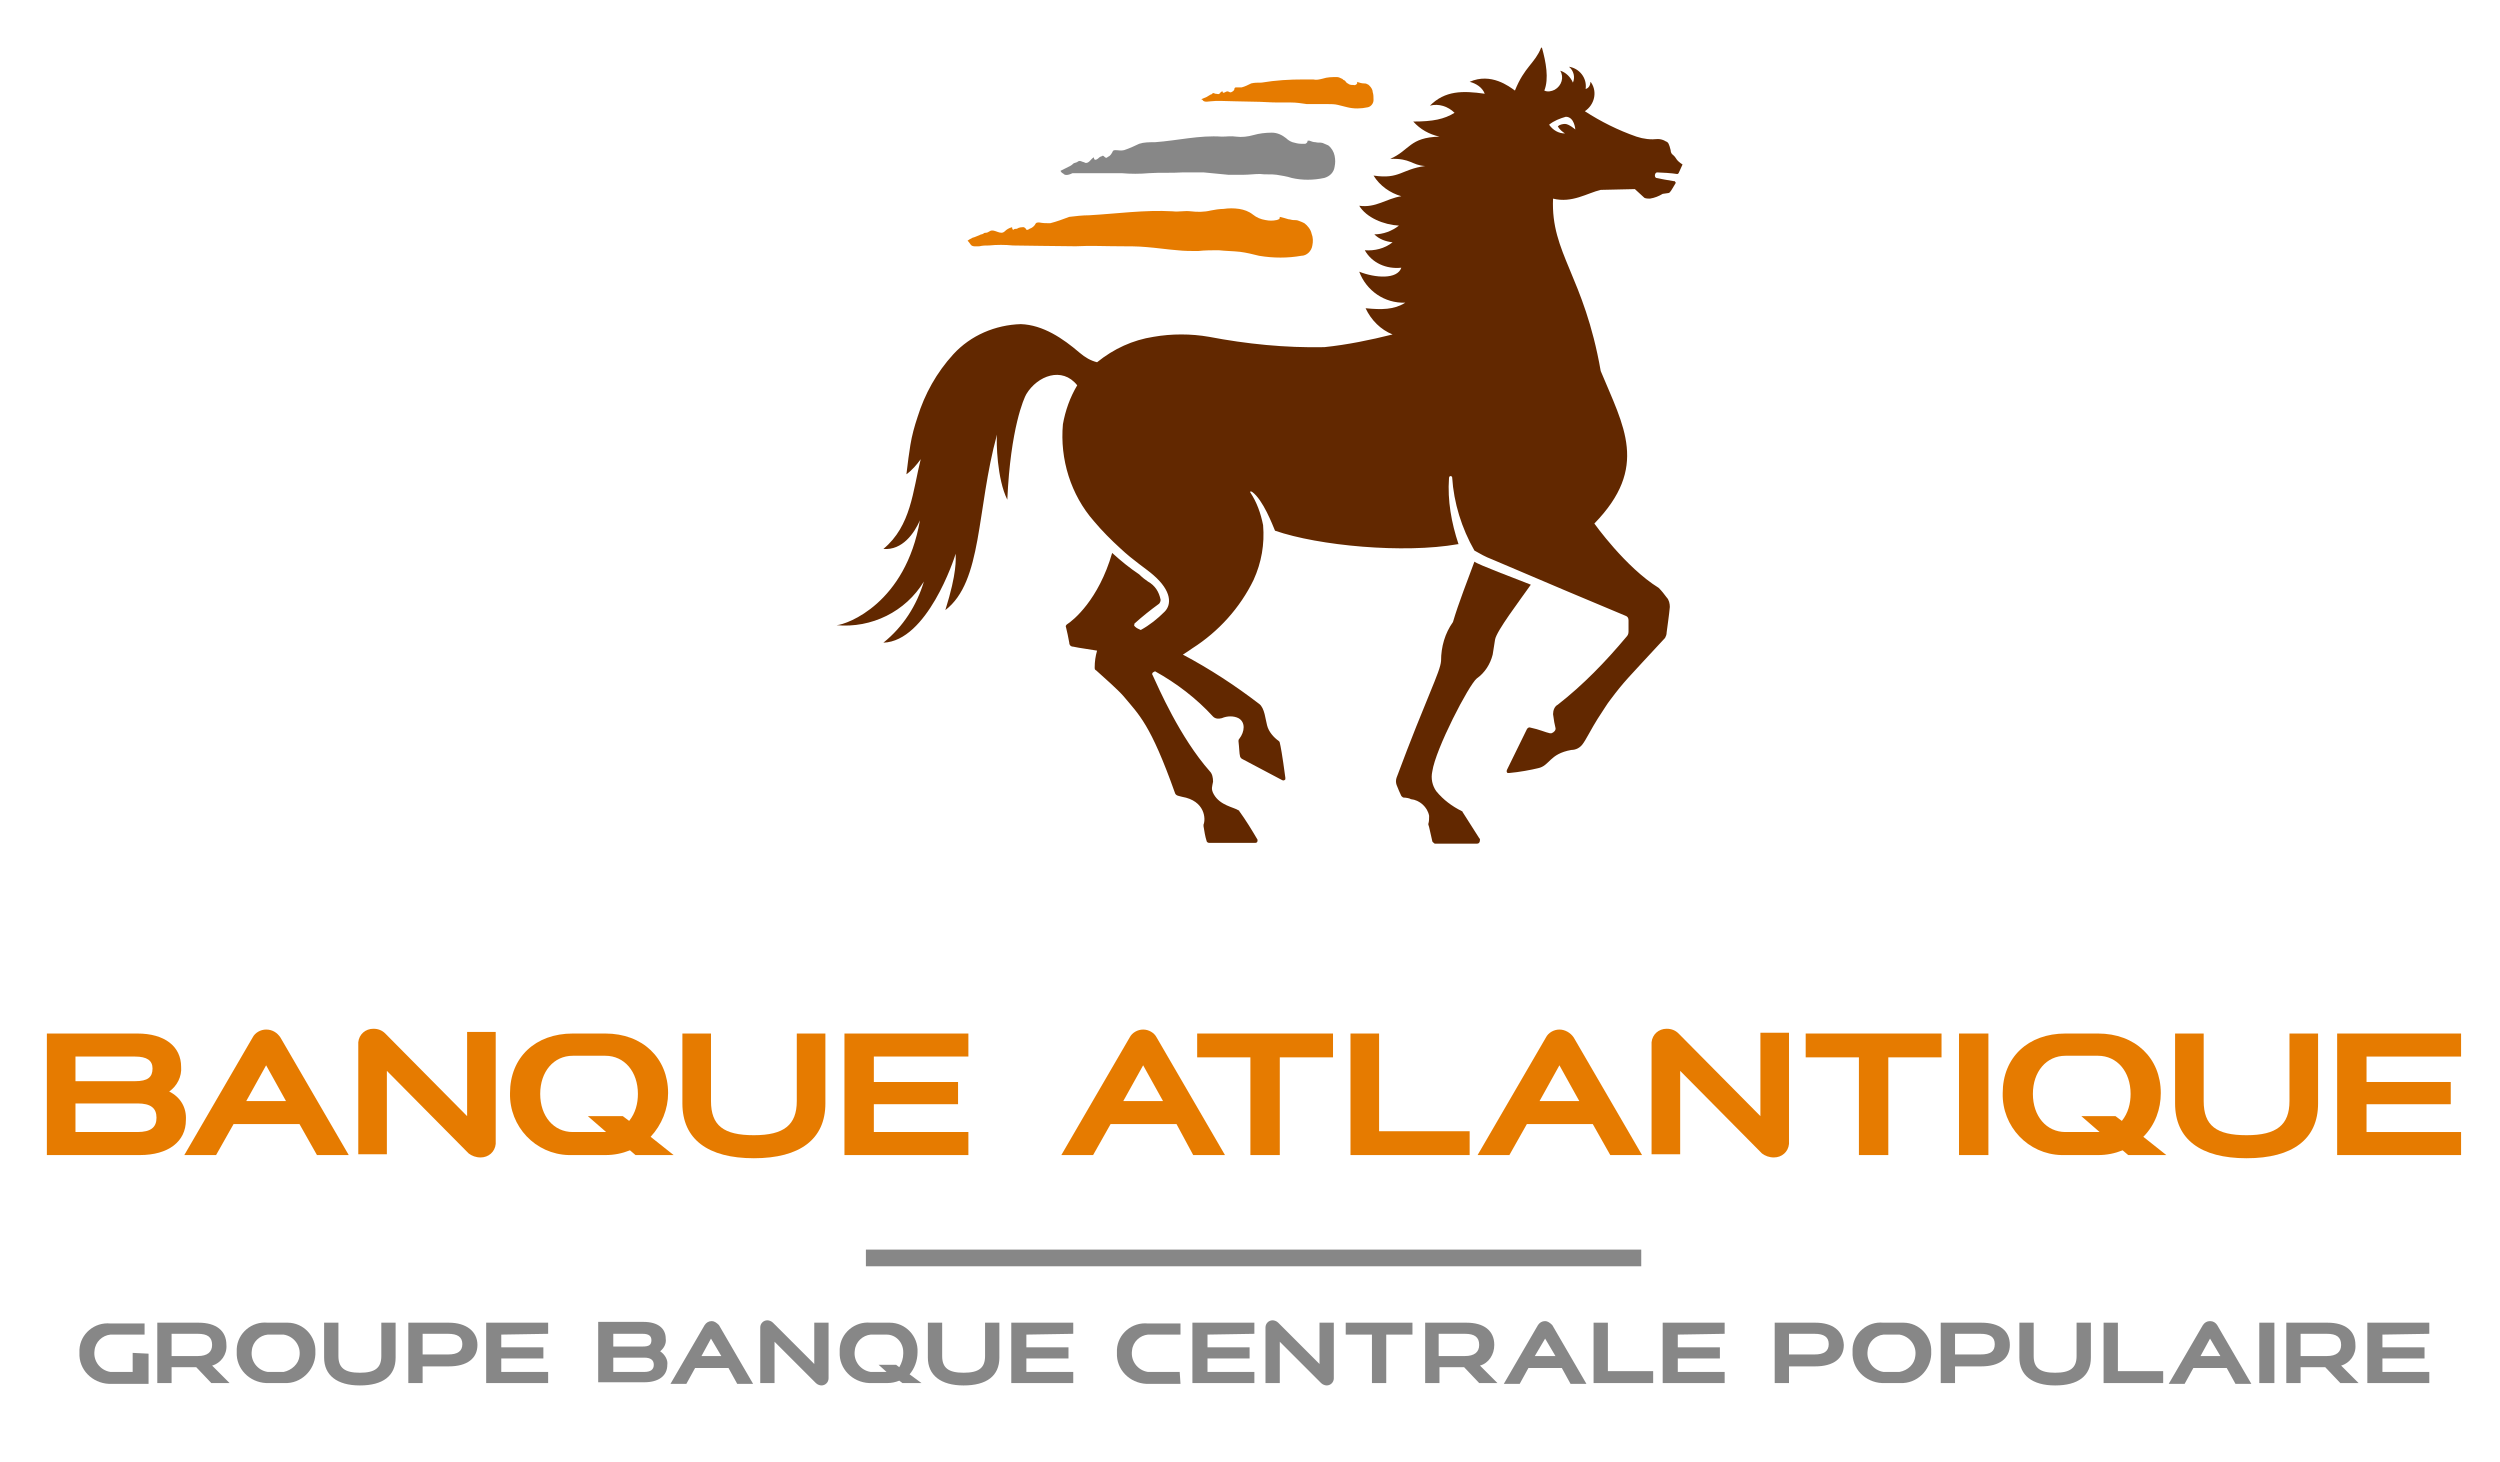 <?xml version="1.0" encoding="utf-8"?>
<!-- Generator: Adobe Illustrator 21.0.0, SVG Export Plug-In . SVG Version: 6.00 Build 0)  -->
<svg version="1.1" id="Calque_1" xmlns="http://www.w3.org/2000/svg" xmlns:xlink="http://www.w3.org/1999/xlink" x="0px" y="0px"
	 viewBox="0 0 314.7 184" style="enable-background:new 0 0 314.7 184;" xml:space="preserve">
<style type="text/css">
	.st0{fill:#878787;}
	.st1{fill:#E67B00;}
	.st2{fill:#622800;}
</style>
<g>
	<g>
		<path class="st0" d="M109,157.3h97.6v2.1H109L109,157.3z"/>
		<g>
			<path class="st1" d="M21.3,137.4c1-0.7,1.6-1.9,1.5-3.1c0-2.6-2.1-4.2-5.5-4.2H5.9v15.3h11.7c3.6,0,5.8-1.7,5.8-4.4
				C23.5,139.4,22.7,138.1,21.3,137.4z M19.2,134.5c0,1.1-0.6,1.6-2.2,1.6H9.5V133H17C18.5,133,19.2,133.5,19.2,134.5L19.2,134.5z
				 M17.3,142.5H9.5v-3.6h7.8c1.7,0,2.4,0.6,2.4,1.8S19,142.5,17.3,142.5L17.3,142.5z"/>
			<path class="st1" d="M84.1,137.6c0-4.4-3.2-7.5-7.9-7.5h-4.1c-4.7,0-7.9,3-7.9,7.5c-0.1,4.2,3.2,7.7,7.4,7.8c0.2,0,0.3,0,0.5,0
				h4.1c1.1,0,2.1-0.2,3.1-0.6l0.7,0.6h4.8l-2.9-2.3C83.3,141.6,84.1,139.6,84.1,137.6L84.1,137.6z M76.2,142.5h-4.1
				c-2.4,0-4.1-2-4.1-4.8c0-2.8,1.7-4.8,4.1-4.8h4.1c2.4,0,4.1,2,4.1,4.8c0,1.2-0.3,2.4-1.1,3.4l-0.8-0.6h-4.4l2.3,2
				C76.4,142.5,76.3,142.5,76.2,142.5L76.2,142.5z"/>
			<path class="st1" d="M272,137.6c0-4.4-3.2-7.5-7.9-7.5H260c-4.7,0-7.9,3-7.9,7.5c-0.1,4.2,3.2,7.7,7.4,7.8c0.2,0,0.3,0,0.5,0h4.1
				c1.1,0,2.1-0.2,3.1-0.6l0.7,0.6h4.8l-2.9-2.3C271.3,141.6,272,139.6,272,137.6z M264.1,142.5H260c-2.4,0-4.1-2-4.1-4.8
				c0-2.8,1.7-4.8,4.1-4.8h4.1c2.4,0,4.1,2,4.1,4.8c0,1.2-0.3,2.4-1.1,3.4l-0.8-0.6H262l2.3,2C264.3,142.5,264.2,142.5,264.1,142.5
				L264.1,142.5z"/>
			<path class="st1" d="M100.3,138.6c0,3-1.6,4.3-5.4,4.3s-5.4-1.2-5.4-4.3v-8.5h-3.6v8.8c0,4.5,3.2,6.9,9,6.9s9-2.4,9-6.9v-8.8
				h-3.6L100.3,138.6z"/>
			<path class="st1" d="M288.2,138.6c0,3-1.6,4.3-5.4,4.3s-5.4-1.2-5.4-4.3v-8.5h-3.6v8.8c0,4.5,3.2,6.9,9,6.9s9-2.4,9-6.9v-8.8
				h-3.6L288.2,138.6z"/>
			<path class="st1" d="M121.9,133v-2.9h-15.6v15.3h15.6v-2.9H110V139h10.6v-2.8H110V133L121.9,133z"/>
			<path class="st1" d="M309.8,133v-2.9h-15.6v15.3h15.6v-2.9h-11.9V139h10.6v-2.8h-10.6V133L309.8,133z"/>
			<path class="st1" d="M167.8,130.1v3h-6.7v12.3h-3.7v-12.3h-6.7v-3H167.8z"/>
			<path class="st1" d="M244.4,130.1v3h-6.7v12.3H234v-12.3h-6.7v-3H244.4z"/>
			<path class="st1" d="M58.8,140.5l-10.3-10.4c-0.4-0.4-0.9-0.6-1.5-0.6c-1,0-1.8,0.7-1.9,1.7c0,0.1,0,0.1,0,0.2v13.9h3.6v-10.5
				l10.3,10.4c0.4,0.3,0.9,0.5,1.5,0.5c1,0,1.8-0.7,1.9-1.7c0-0.1,0-0.1,0-0.2v-13.9h-3.6L58.8,140.5z"/>
			<path class="st1" d="M221.6,140.5l-10.3-10.4c-0.4-0.4-0.9-0.6-1.5-0.6c-1,0-1.8,0.7-1.9,1.7c0,0.1,0,0.1,0,0.2v13.9h3.6v-10.5
				l10.3,10.4c0.4,0.3,0.9,0.5,1.5,0.5c1,0,1.8-0.7,1.9-1.7c0,0,0-0.1,0-0.1v-13.9h-3.6L221.6,140.5z"/>
			<path class="st1" d="M173.7,130.1H170v15.3h15v-3h-11.4V130.1z"/>
			<path class="st1" d="M246.6,130.1h3.7v15.3h-3.7V130.1z"/>
			<path class="st1" d="M33.5,129.6c-0.7,0-1.4,0.4-1.7,1l-8.6,14.8h4l2.2-3.9h8.3l2.2,3.9h4l-8.6-14.8
				C34.9,130,34.3,129.6,33.5,129.6L33.5,129.6z M31,138.6l2.5-4.5l2.5,4.5H31z"/>
			<path class="st1" d="M143.9,129.6c-0.7,0-1.4,0.4-1.7,1l-8.6,14.8h4l2.2-3.9h8.3l2.1,3.9h4l-8.6-14.8
				C145.3,130,144.6,129.6,143.9,129.6L143.9,129.6z M141.4,138.6l2.5-4.5l2.5,4.5H141.4z"/>
			<path class="st1" d="M196.3,129.6c-0.7,0-1.4,0.4-1.7,1l-8.6,14.8h4l2.2-3.9h8.3l2.2,3.9h4l-8.6-14.8
				C197.7,130,197,129.6,196.3,129.6z M193.8,138.6l2.5-4.5l2.5,4.5H193.8z"/>
		</g>
		<g>
			<path class="st0" d="M115.5,170.2c0.1-2-1.5-3.7-3.5-3.7c-0.1,0-0.3,0-0.4,0h-2c-2-0.2-3.8,1.3-3.9,3.3c0,0.1,0,0.3,0,0.4
				c-0.1,2.1,1.6,3.8,3.7,3.9c0.1,0,0.2,0,0.3,0h2c0.5,0,1-0.1,1.5-0.3l0.4,0.3h2.4l-1.5-1.1C115.1,172.3,115.5,171.3,115.5,170.2z
				 M111.6,172.7h-2c-1.3-0.2-2.2-1.4-2-2.7c0.1-1.1,1-1.9,2-2h2c1.2,0,2.1,1,2.1,2.2c0,0.1,0,0.1,0,0.2c0,0.6-0.2,1.2-0.5,1.7
				l-0.4-0.3h-2.2L111.6,172.7C111.6,172.7,111.6,172.7,111.6,172.7z"/>
			<path class="st0" d="M261.4,170.7c0,1.5-0.8,2.1-2.7,2.1s-2.7-0.6-2.7-2.1v-4.2h-1.8v4.4c0,2.2,1.6,3.5,4.5,3.5s4.5-1.2,4.5-3.5
				v-4.4h-1.8V170.7z"/>
			<path class="st0" d="M124,170.7c0,1.5-0.8,2.1-2.7,2.1s-2.7-0.6-2.7-2.1v-4.2h-1.8v4.4c0,2.2,1.6,3.5,4.5,3.5s4.5-1.2,4.5-3.5
				v-4.4H124V170.7z"/>
			<path class="st0" d="M48,170.7c0,1.5-0.8,2.1-2.7,2.1s-2.7-0.6-2.7-2.1v-4.2h-1.8v4.4c0,2.2,1.6,3.5,4.5,3.5s4.5-1.2,4.5-3.5
				v-4.4H48L48,170.7z"/>
			<path class="st0" d="M217.1,167.9v-1.4h-7.8v7.6h7.8v-1.4h-5.9V171h5.3v-1.4h-5.3v-1.6L217.1,167.9z"/>
			<path class="st0" d="M305.8,167.9v-1.4H298v7.6h7.8v-1.4h-5.9V171h5.3v-1.4h-5.3v-1.6L305.8,167.9z"/>
			<path class="st0" d="M157.9,167.9v-1.4h-7.8v7.6h7.8v-1.4h-5.9V171h5.3v-1.4h-5.3v-1.6L157.9,167.9z"/>
			<path class="st0" d="M135.1,167.9v-1.4h-7.8v7.6h7.8v-1.4h-5.9V171h5.3v-1.4h-5.3v-1.6L135.1,167.9z"/>
			<path class="st0" d="M69,167.9v-1.4h-7.8v7.6H69v-1.4h-5.9V171h5.3v-1.4h-5.3v-1.6L69,167.9z"/>
			<path class="st0" d="M239.1,166.5h-2c-2-0.2-3.8,1.3-3.9,3.3c0,0.1,0,0.3,0,0.4c-0.1,2.1,1.6,3.8,3.7,3.9c0.1,0,0.2,0,0.3,0h2
				c2.1,0.1,3.8-1.6,3.9-3.6c0-0.1,0-0.2,0-0.3c0.1-2-1.5-3.7-3.5-3.7C239.4,166.5,239.2,166.5,239.1,166.5z M239.1,172.7h-2
				c-1.3-0.2-2.2-1.4-2-2.7c0.1-1.1,1-1.9,2-2h2c1.3,0.2,2.2,1.4,2,2.7C241,171.7,240.2,172.5,239.1,172.7z"/>
			<path class="st0" d="M35.7,166.5h-2c-2-0.2-3.8,1.3-3.9,3.3c0,0.1,0,0.3,0,0.4c-0.1,2.1,1.6,3.8,3.7,3.9c0.1,0,0.2,0,0.3,0h2
				c2.1,0.1,3.8-1.6,3.9-3.6c0-0.1,0-0.2,0-0.3c0.1-2-1.5-3.7-3.5-3.7C35.9,166.5,35.8,166.5,35.7,166.5z M35.7,172.7h-2
				c-1.3-0.2-2.2-1.4-2-2.7c0.1-1.1,1-1.9,2-2h2c1.3,0.2,2.2,1.4,2,2.7C37.6,171.7,36.7,172.5,35.7,172.7z"/>
			<path class="st0" d="M188.1,169.3c0-1.8-1.3-2.8-3.5-2.8h-5.2v7.6h1.8v-2h3.1l1.9,2h2.3l-2.2-2.2
				C187.4,171.6,188.1,170.5,188.1,169.3L188.1,169.3z M181.1,167.9h3.3c1.2,0,1.8,0.4,1.8,1.4c0,0.9-0.6,1.4-1.8,1.4h-3.3V167.9z"
				/>
			<path class="st0" d="M296.5,169.3c0-1.8-1.3-2.8-3.5-2.8h-5.2v7.6h1.8v-2h3.1l1.9,2h2.3l-2.2-2.2
				C295.8,171.6,296.6,170.5,296.5,169.3z M289.6,167.9h3.3c1.2,0,1.8,0.4,1.8,1.4c0,0.9-0.6,1.4-1.8,1.4h-3.3V167.9z"/>
			<path class="st0" d="M28.5,169.3c0-1.8-1.3-2.8-3.5-2.8h-5.2v7.6h1.8v-2h3.1l1.9,2h2.3l-2.2-2.2
				C27.8,171.6,28.6,170.5,28.5,169.3L28.5,169.3z M21.6,167.9h3.3c1.2,0,1.8,0.4,1.8,1.4c0,0.9-0.6,1.4-1.8,1.4h-3.3V167.9z"/>
			<path class="st0" d="M228.5,166.5h-5.1v7.6h1.8V172h3.3c2.3,0,3.6-1,3.6-2.7C232,167.5,230.7,166.5,228.5,166.5L228.5,166.5z
				 M228.4,170.5h-3.2v-2.6h3.2c1.2,0,1.8,0.4,1.8,1.3S229.6,170.5,228.4,170.5z"/>
			<path class="st0" d="M249.4,166.5h-5.1v7.6h1.8V172h3.3c2.3,0,3.6-1,3.6-2.7C253,167.5,251.7,166.5,249.4,166.5L249.4,166.5z
				 M249.3,170.5h-3.2v-2.6h3.2c1.2,0,1.8,0.4,1.8,1.3S250.6,170.5,249.3,170.5z"/>
			<path class="st0" d="M56.5,166.5h-5.1v7.6h1.8V172h3.3c2.3,0,3.6-1,3.6-2.7S58.7,166.5,56.5,166.5z M56.4,170.5h-3.2v-2.6h3.2
				c1.2,0,1.8,0.4,1.8,1.3S57.6,170.5,56.4,170.5z"/>
			<path class="st0" d="M177.8,166.5v1.5h-3.3v6.1h-1.8V168h-3.3v-1.5H177.8z"/>
			<path class="st0" d="M166.1,171.7l-5.2-5.2c-0.2-0.2-0.5-0.3-0.7-0.3c-0.5,0-0.9,0.4-0.9,0.9c0,0,0,0.1,0,0.1v6.9h1.8v-5.2
				l5.2,5.2c0.2,0.2,0.5,0.3,0.7,0.3c0.5,0,0.9-0.4,0.9-0.9c0,0,0-0.1,0-0.1v-6.9h-1.8V171.7z"/>
			<path class="st0" d="M102.5,171.7l-5.2-5.2c-0.2-0.2-0.5-0.3-0.7-0.3c-0.5,0-0.9,0.4-0.9,0.9c0,0,0,0.1,0,0.1v6.9h1.8v-5.2
				l5.2,5.2c0.2,0.2,0.5,0.3,0.7,0.3c0.5,0,0.9-0.4,0.9-0.9c0,0,0-0.1,0-0.1v-6.9h-1.8L102.5,171.7z"/>
			<path class="st0" d="M148.5,172.7h-4c-1.3-0.2-2.2-1.4-2-2.7c0.1-1.1,1-1.9,2-2h4.1v-1.4h-4.1c-2-0.2-3.8,1.3-3.9,3.3
				c0,0.1,0,0.3,0,0.4c-0.1,2.1,1.6,3.8,3.7,3.9c0.1,0,0.2,0,0.2,0h4.1L148.5,172.7z"/>
			<path class="st0" d="M266.6,166.5h-1.8v7.6h7.5v-1.5h-5.7L266.6,166.5z"/>
			<path class="st0" d="M202.4,166.5h-1.8v7.6h7.5v-1.5h-5.7L202.4,166.5z"/>
			<path class="st0" d="M284.4,166.5h1.9v7.6h-1.9V166.5z"/>
			<path class="st0" d="M89.6,166.3c-0.4,0-0.7,0.2-0.9,0.5l-4.3,7.4h2l1.1-2h4.2l1.1,2h2l-4.3-7.4
				C90.2,166.5,89.9,166.3,89.6,166.3L89.6,166.3z M88.3,170.7l1.2-2.2l1.3,2.2H88.3z"/>
			<path class="st0" d="M194.5,166.3c-0.4,0-0.7,0.2-0.9,0.5l-4.3,7.4h2l1.1-2h4.2l1.1,2h2l-4.3-7.4
				C195.1,166.5,194.8,166.3,194.5,166.3z M193.2,170.7l1.3-2.2l1.3,2.2H193.2z"/>
			<path class="st0" d="M278.2,166.3c-0.4,0-0.7,0.2-0.9,0.5l-4.3,7.4h2l1.1-2h4.2l1.1,2h2l-4.3-7.4
				C278.9,166.5,278.6,166.3,278.2,166.3L278.2,166.3z M277,170.7l1.2-2.2l1.3,2.2H277z"/>
			<path class="st0" d="M16.7,170.3v2.4h-2.8c-1.3-0.2-2.2-1.4-2-2.7c0.1-1.1,1-1.9,2-2h4.3v-1.4h-4.3c-2-0.2-3.8,1.3-3.9,3.3
				c0,0.1,0,0.3,0,0.4c-0.1,2.1,1.6,3.8,3.7,3.9c0.1,0,0.2,0,0.3,0h4.7v-3.8L16.7,170.3z"/>
			<path class="st0" d="M83.1,170.1c0.5-0.4,0.8-1,0.7-1.6c0-1.3-1-2.1-2.8-2.1h-5.7v7.6h5.8c1.8,0,2.9-0.8,2.9-2.2
				C84.1,171.2,83.7,170.5,83.1,170.1L83.1,170.1z M82,168.7c0,0.6-0.3,0.8-1.1,0.8h-3.7v-1.6h3.7C81.7,167.9,82,168.2,82,168.7
				L82,168.7z M81.1,172.7h-3.9v-1.8h3.9c0.8,0,1.2,0.3,1.2,0.9C82.3,172.4,81.9,172.7,81.1,172.7L81.1,172.7z"/>
		</g>
	</g>
	<g>
		<g>
			<path class="st2" d="M185.6,70.7c-0.8,2.2-2,5.2-2.7,7.6c-1,1.4-1.5,3.1-1.5,4.9c-0.1,1.4-1.8,4.5-5.6,14.7
				c-0.1,0.3-0.1,0.6,0,0.9c0.2,0.5,0.4,1,0.6,1.4c0.1,0.1,0.2,0.2,0.3,0.2c0.3,0,0.8,0.1,0.9,0.2c1.1,0.1,2.1,1,2.3,2.1
				c0,0.3,0,0.7-0.1,1c0,0,0,0.1,0,0.1c0.1,0.2,0.3,1.3,0.5,2.1c0,0.1,0.2,0.2,0.3,0.3h5.3c0.3,0,0.4-0.2,0.4-0.5
				c0-0.1,0-0.1-0.1-0.2c-0.7-1.1-1.4-2.2-2.1-3.3c0-0.1-0.1-0.1-0.1-0.1c-1.2-0.6-2.3-1.4-3.2-2.5c-0.5-0.7-0.7-1.6-0.5-2.5
				c0.4-2.8,4.6-10.9,5.6-11.7c1-0.7,1.7-1.8,2-3c0.1-0.6,0.2-1.3,0.3-1.9c0.2-1.1,3.1-4.9,4.5-6.9
				C190.7,72.8,186.1,71.1,185.6,70.7L185.6,70.7z"/>
			<path class="st2" d="M210.8,19.7c-0.1-0.1-0.2-0.2-0.2-0.2c-0.2-0.1-0.3-0.4-0.3-0.6c-0.2-0.8-0.3-1-0.6-1.1
				c-0.3-0.2-0.7-0.3-1-0.3c-0.9,0.1-1.8,0-2.7-0.3c-2.3-0.8-4.5-1.9-6.5-3.2c1.2-0.8,1.6-2.4,0.8-3.6c0,0-0.1-0.1-0.1-0.1
				c0,0.4-0.2,0.8-0.6,0.9c0.2-1.4-0.8-2.6-2.1-2.8c0.6,0.5,0.8,1.3,0.5,2c-0.3-0.7-0.9-1.3-1.6-1.5c0.5,0.8,0.2,1.9-0.7,2.4
				c-0.4,0.2-0.9,0.3-1.3,0.1c0.6-1.5,0.2-3.6-0.3-5.4c0,0,0,0-0.1,0c0,0,0,0,0,0c-0.8,2-2.1,2.4-3.3,5.4c-0.7-0.5-3-2.3-5.7-1.1
				c0.8,0.2,1.6,0.7,1.9,1.5c-2.8-0.4-5-0.4-6.9,1.5c1.1-0.3,2.3,0.1,3.1,0.9c-1.3,0.8-2.7,1.1-5.2,1.1c0.9,1,2,1.6,3.3,1.9
				c-3.8,0.1-3.7,1.7-6.2,2.8c2.6-0.1,2.7,0.8,4.4,0.9c-3,0.4-3.2,1.7-6.5,1.2c0.8,1.3,2.1,2.2,3.5,2.6c-1.9,0.3-3.2,1.5-5.3,1.2
				c0.9,1.5,3.1,2.4,5,2.5c-0.9,0.7-2,1.1-3.1,1.1c0.6,0.6,1.4,0.9,2.3,1c-1,0.8-2.3,1.1-3.5,1c0.9,1.6,2.7,2.4,4.6,2.2
				c-0.5,1.5-3.3,1.3-5.3,0.5c0.9,2.4,3.2,4,5.8,3.9c-1.4,0.9-3,0.9-5,0.7c0.7,1.5,1.9,2.7,3.4,3.3c-2.8,0.7-5.7,1.3-8.6,1.6
				c-4.9,0.1-9.8-0.4-14.5-1.3c-2.3-0.4-4.7-0.4-7,0c-2.6,0.4-5,1.5-7.1,3.2c-0.8-0.2-1.5-0.6-2.2-1.2c-2.1-1.8-4.6-3.5-7.4-3.6
				c-3.2,0.1-6.3,1.4-8.5,3.8c-2.1,2.3-3.6,5-4.5,7.9c-0.4,1.2-0.7,2.3-0.9,3.5c-0.1,0.6-0.4,2.7-0.5,3.7c0.7-0.5,1.3-1.2,1.8-1.9
				c-1,4-1.2,8.4-4.7,11.3c2.4,0.2,3.9-2,4.6-3.6c-1.8,10.4-9.1,13.1-10.5,13.2c4.4,0.4,8.7-1.7,11-5.5c-0.9,3-2.6,5.7-5.1,7.7
				c5.5-0.2,8.9-10.5,9.1-11.2c0,0.7,0.2,2.3-1.3,7.1c4.7-3.6,3.9-12.6,6.5-22.1c-0.1,0.9,0,5.6,1.3,8.2c0.4-9,2.1-12.8,2.4-13.3
				c1.4-2.3,4.5-3.5,6.4-1.1c-0.9,1.5-1.5,3.2-1.8,4.9c-0.4,4.4,1,8.9,3.9,12.2c1,1.2,2.2,2.4,3.3,3.4c1.7,1.6,3.3,2.6,4.2,3.4
				c2.3,2,2.3,3.7,1.4,4.6c-0.9,0.9-1.9,1.7-3,2.3c-0.2-0.1-0.5-0.2-0.7-0.4c-0.1-0.1-0.2-0.2-0.1-0.3c0,0,0,0,0-0.1
				c1-0.9,2-1.7,3.1-2.5c0.1-0.1,0.2-0.3,0.2-0.5c-0.2-1-0.7-1.8-1.6-2.3c-0.3-0.2-0.7-0.5-1.1-0.9c-1.2-0.8-2.3-1.7-3.4-2.7
				c-1.7,5.9-4.9,8.5-5.7,9c-0.1,0.1-0.2,0.2-0.1,0.4c0.1,0.4,0.3,1.3,0.4,1.9c0,0.3,0.2,0.5,0.5,0.5c0.9,0.2,1.9,0.3,3,0.5
				c-0.2,0.7-0.3,1.4-0.3,2.1c0,0.2,0,0.3,0.2,0.4c1,0.9,2.7,2.4,3.4,3.2c2,2.4,3.4,3.5,6.5,12.2c0.1,0.4,0.6,0.4,0.9,0.5
				c2.9,0.5,3,2.8,2.7,3.5c0,0.1,0,0.1,0,0.2c0.1,0.6,0.2,1.3,0.4,1.9c0,0.1,0.2,0.2,0.3,0.2h5.8c0.2,0,0.3-0.1,0.3-0.3
				c0,0,0-0.1,0-0.1c-0.7-1.2-1.5-2.5-2.3-3.6c0,0,0-0.1-0.1-0.1c-0.6-0.4-2.3-0.6-3.1-2c-0.4-0.7-0.2-1-0.1-1.6
				c0-0.5-0.1-1-0.4-1.3c-3.8-4.3-6.5-10.6-7.2-12.1c-0.1-0.1-0.1-0.3,0.1-0.4l0.2-0.1c2.7,1.5,5.2,3.4,7.3,5.7
				c0.3,0.3,0.7,0.3,1.1,0.2c0.7-0.3,1.5-0.3,2.1,0c0.9,0.5,0.8,1.7,0.1,2.6c-0.1,0.1-0.1,0.2-0.1,0.3c0.1,0.8,0.1,1.6,0.2,1.9
				c0,0.1,0.1,0.2,0.2,0.3l5.1,2.7c0.2,0.1,0.3,0,0.4-0.1c0-0.1,0-0.1,0-0.2c-0.4-3-0.6-4-0.7-4.4c0-0.1-0.1-0.2-0.1-0.2
				c-0.7-0.5-1.3-1.2-1.5-2c-0.2-0.7-0.3-2.2-1-2.7c-3-2.3-6.2-4.4-9.6-6.2c0.5-0.3,0.9-0.6,1.2-0.8c3.3-2.1,6-5.1,7.7-8.6
				c1-2.2,1.4-4.5,1.2-6.9c-0.3-1.5-0.8-2.9-1.6-4.1c-0.1-0.1,0-0.2,0.2-0.1c1.4,1,2.6,4.2,2.9,4.9c5.5,1.9,16.2,2.9,23,1.7h0.1
				c-0.9-2.7-1.4-5.5-1.2-8.3c0-0.4,0.4-0.3,0.4-0.1c0.2,3.2,1.2,6.4,2.8,9.2c0.7,0.4,1.4,0.8,2.2,1.1c7.5,3.2,12,5.1,16.8,7.1
				c0.3,0.1,0.4,0.3,0.4,0.6c0,0.5,0,0.9,0,1.4c0,0.3-0.1,0.5-0.3,0.7c-2.6,3.1-5.4,6-8.6,8.5c-0.4,0.2-0.6,0.7-0.6,1.2
				c0.1,0.8,0.2,1.3,0.3,1.7c0.1,0.3-0.2,0.6-0.5,0.7c-0.1,0-0.1,0-0.2,0c-0.5-0.1-1.4-0.5-2.4-0.7c-0.2-0.1-0.4,0-0.5,0.2l-2.5,5.1
				c-0.1,0.2,0,0.4,0.1,0.4c0.1,0,0.1,0,0.2,0c1.2-0.1,2.8-0.4,3.6-0.6c1.5-0.3,1.4-1.8,4.2-2.3c0.6,0,1.1-0.3,1.4-0.7
				c0.4-0.5,1.2-2.1,1.9-3.2c0.8-1.2,1.2-1.9,1.6-2.4c1.8-2.4,2.1-2.6,6.9-7.8c0.1-0.2,0.2-0.4,0.2-0.7c0.1-0.8,0.3-2.1,0.4-3.2
				c0-0.4-0.1-0.9-0.4-1.2c-0.3-0.4-0.6-0.8-1-1.2c-4.2-2.6-8.1-8.1-8.1-8.1c6.9-7.1,3.7-12.2,0.8-19.2c-2.1-12-6.3-14.8-6-21.7
				c2.4,0.6,4.3-0.7,6-1.1l4.3-0.1c0.4,0.4,0.8,0.7,1.2,1.1c0.2,0.1,0.5,0.1,0.7,0.1c0.6-0.1,1.1-0.3,1.6-0.6l0.7-0.1
				c0.1,0,0.2-0.1,0.2-0.1c0.2-0.2,0.5-0.8,0.7-1.1c0.1-0.1,0-0.2-0.1-0.3c0,0,0,0-0.1,0c-0.6-0.1-1.8-0.3-2.2-0.4
				c-0.3-0.1-0.2-0.7,0.1-0.7c0.4,0,2,0.1,2.5,0.2c0.1,0,0.1,0,0.2-0.1l0.5-1.1C211,20.2,211,19.9,210.8,19.7L210.8,19.7z M197,15.6
				c-0.3,0-0.7,0.1-0.9,0.3c0.2,0.4,0.6,0.7,0.9,0.9c-0.8,0-1.5-0.4-2-1.1c0.6-0.5,1.4-0.8,2.1-1c1.1,0,1.2,1.6,1.2,1.6
				S197.5,15.6,197,15.6L197,15.6z"/>
		</g>
		<path class="st1" d="M151.2,12.5c0.2-0.1,0.5-0.2,0.7-0.3c0.2-0.1,0.3-0.2,0.5-0.3c0.1,0,0.2-0.1,0.2-0.1c0.1-0.2,0.3,0,0.4,0
			c0.2,0,0.4,0.1,0.5,0c0.1-0.1,0.2-0.3,0.4-0.3c0,0.4,0.4,0,0.6,0c0.2,0,0.3,0.2,0.5,0.1c0.2-0.1,0.4-0.2,0.4-0.5
			c0.1-0.1,0.1-0.1,0.2-0.1c0.2,0,0.5,0,0.7,0c0.4-0.1,0.8-0.3,1.2-0.5c0.4-0.1,0.8-0.1,1.3-0.1c1.8-0.3,3.5-0.4,5.3-0.4
			c0.4,0,0.8,0,1.2,0c0.4,0.1,0.8,0,1.2-0.1c0.6-0.2,1.2-0.2,1.8-0.2c0.2,0,0.4,0.1,0.6,0.2c0.1,0,0.2,0.2,0.3,0.2s0.2,0.2,0.3,0.3
			c0.1,0.1,0.2,0.1,0.3,0.2c0.2,0.1,0.4,0.1,0.6,0.1c0.2,0.1,0.6-0.2,0.4-0.4c0.3,0.1,0.6,0.2,0.9,0.2c0.1,0,0.3,0,0.4,0.1
			c0.1,0,0.2,0.1,0.3,0.2c0.2,0.2,0.4,0.5,0.4,0.8c0.1,0.3,0.1,0.6,0.1,1c0,0.4-0.3,0.8-0.7,0.9c-0.9,0.2-1.8,0.2-2.6,0
			c-0.4-0.1-0.8-0.2-1.2-0.3c-0.4-0.1-0.9-0.1-1.3-0.1c-0.4,0-0.9,0-1.3,0c-0.4,0-0.9,0-1.3,0c-0.7-0.1-1.3-0.2-2-0.2
			c-0.6,0-1.2,0-1.7,0c-0.9,0-2-0.1-3-0.1c-0.7,0-4.1-0.1-4.2-0.1c-0.1,0-0.4,0-0.5,0c-0.2,0-1.2,0.1-1.2,0.1c-0.1,0-0.4,0-0.5-0.2
			C151.4,12.6,151.3,12.5,151.2,12.5z"/>
		<path class="st0" d="M133.8,21.8c0,0.1-0.3-0.2-0.3-0.3c0.2-0.1,0.4-0.2,0.6-0.3c0.2-0.1,0.4-0.2,0.6-0.3c0.2-0.1,0.3-0.2,0.4-0.3
			c0.1-0.1,0.3-0.1,0.5-0.2c0.1-0.1,0.3-0.2,0.5-0.1c0.2,0.1,0.4,0.1,0.5,0.2c0.5,0.1,0.7-0.5,1.1-0.7c0,0.6,0.5,0.2,0.7,0
			c0.1-0.1,0.3-0.1,0.4-0.2c0.1,0,0.2,0.1,0.3,0.2c0.2,0.1,0.1,0.1,0.3,0c0.1-0.1,0.2-0.1,0.3-0.2c0.1-0.1,0.2-0.2,0.3-0.4
			c0.1-0.2,0.1-0.3,0.4-0.3c0.4,0,0.7,0.1,1.1,0c0.6-0.2,1.3-0.5,1.9-0.8c0.6-0.2,1.3-0.2,2-0.2c2.8-0.2,5.6-0.9,8.4-0.7
			c0.6,0,1.2-0.1,1.8,0c0.7,0.1,1.5,0,2.2-0.2c0.7-0.2,1.5-0.3,2.3-0.3c0.7,0,1.3,0.3,1.8,0.7c0.2,0.2,0.5,0.4,0.8,0.5
			c0.4,0.1,0.7,0.2,1.1,0.2c0.1,0,0.4,0,0.5,0c0.1,0,0.3-0.2,0.3-0.3c-0.1-0.1,0.1-0.1,0.2-0.1c0.3,0.1,0.5,0.2,0.8,0.2
			c0.3,0.1,0.6,0,0.9,0.1c0.2,0.1,0.5,0.2,0.7,0.3c0.4,0.3,0.7,0.8,0.8,1.3c0.1,0.5,0.1,0.9,0,1.4c-0.1,0.7-0.6,1.2-1.3,1.4
			c-1.4,0.3-2.8,0.3-4.1,0c-0.6-0.2-1.3-0.3-1.9-0.4c-0.7-0.1-1.4,0-2.1-0.1c-0.7,0-1.4,0.1-2,0.1c-0.7,0-1.4,0-2,0
			c-1-0.1-2.1-0.2-3.1-0.3c-0.9,0-1.8,0-2.6,0c-1.5,0.1-2.8,0-4.3,0.1c-1.1,0.1-2.3,0.1-3.4,0c-0.7,0-1.3,0-2,0c-0.5,0-0.9,0-1.4,0
			c-0.6,0-1.1,0-1.7,0c-0.4,0-0.7,0-1.1,0C134.4,22.1,134,22.1,133.8,21.8"/>
		<path class="st1" d="M121.8,30.3c0.1-0.1,0.3-0.2,0.5-0.3c0.1-0.1,0.3-0.1,0.5-0.2c0.2-0.1,0.3-0.1,0.5-0.2
			c0.1-0.1,0.4-0.1,0.5-0.2c0.1-0.1,0.2-0.1,0.3-0.1c0.2,0,0.3-0.1,0.5-0.2c0.3-0.2,0.7,0,1,0.1c0.3,0.1,0.6,0.2,0.9-0.1
			c0.2-0.2,0.5-0.4,0.9-0.5c0,0.2,0.1,0.4,0.2,0.3c0.1-0.1,0.2-0.1,0.4-0.1c0.3-0.2,0.6-0.2,0.9-0.2c0.1,0.1,0.2,0.1,0.3,0.3
			c0,0.1,0.3,0,0.4-0.1c0.3-0.1,0.6-0.3,0.8-0.7c0.1-0.1,0.3-0.1,0.4-0.1c0.5,0.1,0.9,0.1,1.4,0.1c0.8-0.2,1.6-0.5,2.4-0.8
			c0.8-0.1,1.7-0.2,2.5-0.2c3.5-0.2,7-0.7,10.5-0.5c0.8,0.1,1.5-0.1,2.3,0c0.8,0.1,1.7,0.1,2.5-0.1c0.5-0.1,1.1-0.2,1.6-0.2
			c0.7-0.1,1.3-0.1,2,0c0.6,0.1,1.2,0.3,1.7,0.7c0.5,0.4,1,0.6,1.6,0.7c0.5,0.1,0.9,0.1,1.4,0c0.1,0,0.2-0.1,0.3-0.1
			c0.1-0.1,0.1-0.2,0.1-0.3c0,0,0,0,0,0c0.4,0.1,0.8,0.2,1.1,0.3c0.2,0,0.4,0.1,0.6,0.1c0.2,0,0.5,0,0.7,0.1
			c0.3,0.1,0.5,0.2,0.7,0.3c0.4,0.3,0.8,0.8,0.9,1.3c0.2,0.5,0.2,1,0.1,1.5c-0.1,0.7-0.7,1.3-1.4,1.3c-1.7,0.3-3.5,0.3-5.3,0
			c-0.8-0.2-1.6-0.4-2.4-0.5c-0.9-0.1-1.8-0.1-2.7-0.2c-0.8,0-1.7,0-2.6,0.1c-0.9,0-1.7,0-2.6-0.1c-1.3-0.1-2.6-0.3-3.9-0.4
			c-1.1-0.1-2.2-0.1-3.3-0.1c-1.9,0-3.7-0.1-5.6,0c-1.5,0-7.5-0.1-7.9-0.1c-1-0.1-2-0.1-3,0c-0.4,0-0.8,0-1.2,0.1
			c-0.3,0-0.9,0.1-1.1-0.2C122,30.5,121.9,30.4,121.8,30.3z"/>
	</g>
</g>
</svg>
